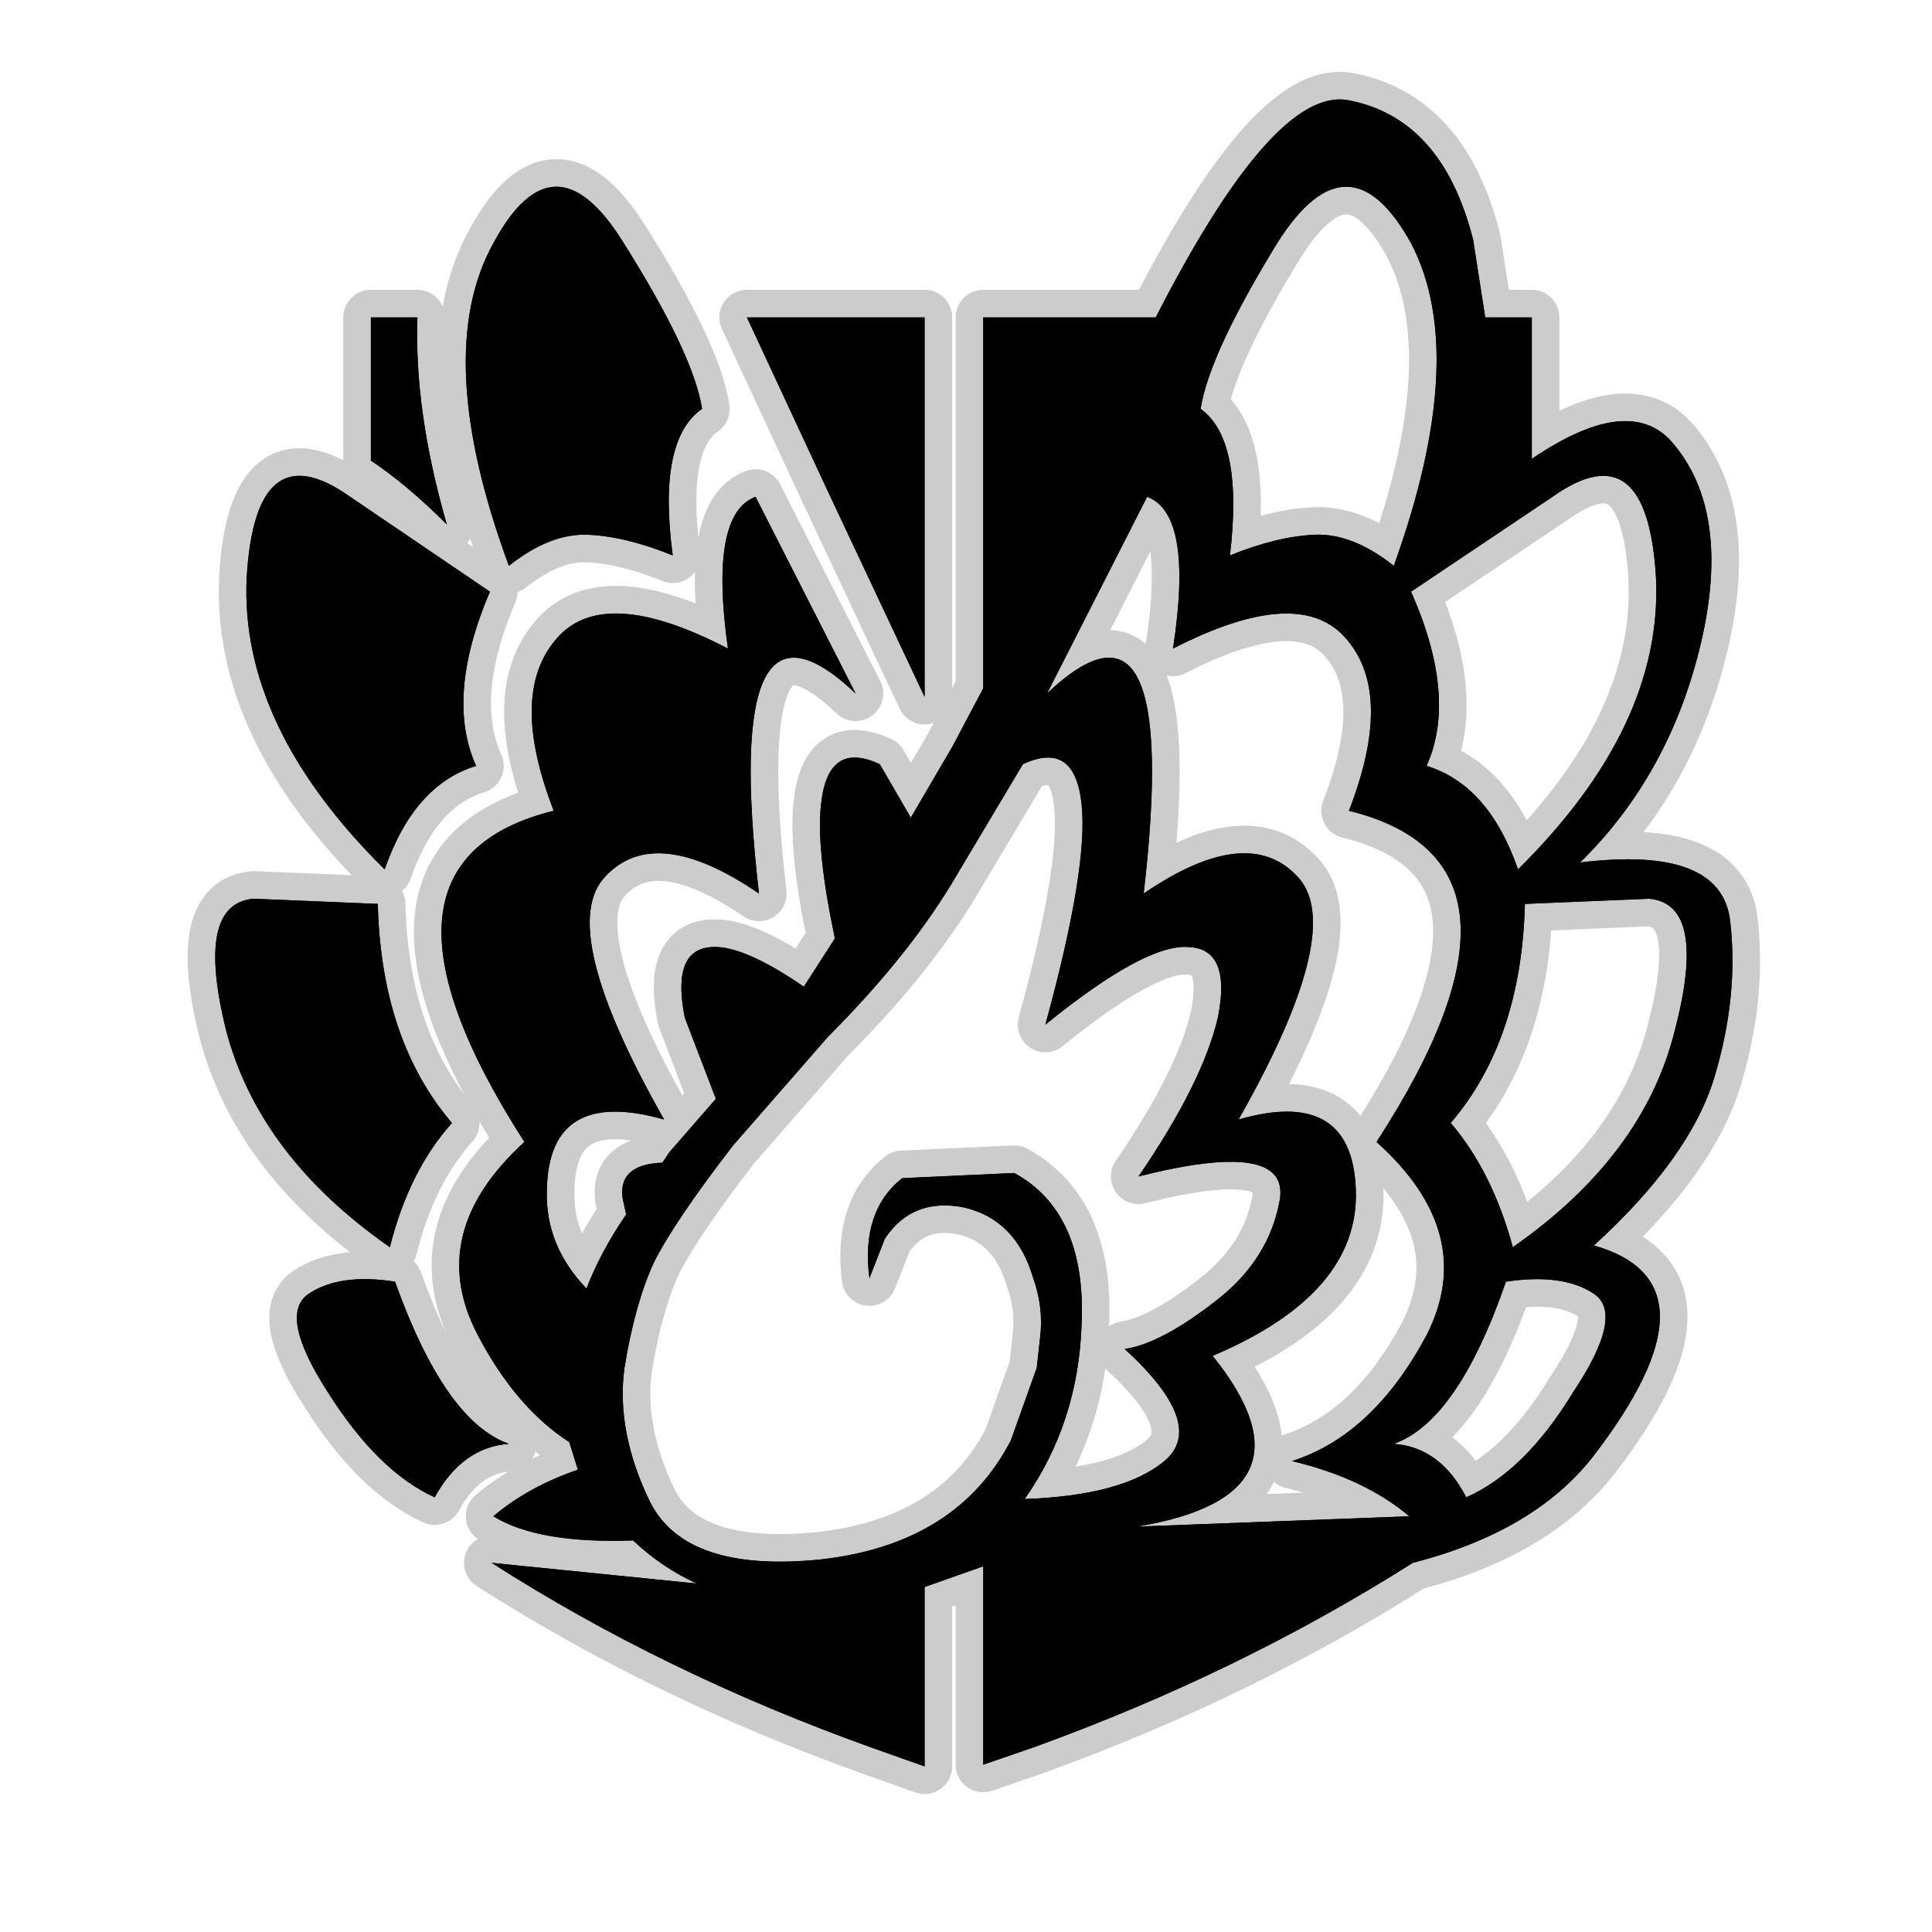 <?xml version="1.0" encoding="UTF-8" standalone="no"?>
<svg xmlns:ffdec="https://www.free-decompiler.com/flash" xmlns:xlink="http://www.w3.org/1999/xlink" ffdec:objectType="frame" height="56.0px" width="56.0px" xmlns="http://www.w3.org/2000/svg">
  <g transform="matrix(1.0, 0.0, 0.0, 1.0, 0.0, 0.0)">
    <use ffdec:characterId="2" height="56.0" id="back" transform="matrix(1.0, 0.0, 0.0, 1.0, 0.0, 0.0)" width="56.0" xlink:href="#sprite0"/>
    <use ffdec:characterId="3" height="49.9" transform="matrix(1.0, 0.0, 0.0, 1.0, 5.45, 2.1)" width="45.55" xlink:href="#shape1"/>
  </g>
  <defs>
    <g id="sprite0" transform="matrix(1.0, 0.0, 0.0, 1.0, 0.0, 0.0)">
      <use ffdec:characterId="1" height="56.0" transform="matrix(1.0, 0.0, 0.0, 1.0, 0.0, 0.0)" width="56.0" xlink:href="#shape0"/>
    </g>
    <g id="shape0" transform="matrix(1.0, 0.0, 0.0, 1.0, 0.0, 0.0)">
      <path d="M56.0 56.0 L0.0 56.0 0.0 0.0 56.0 0.0 56.0 56.0" fill="#010101" fill-opacity="0.0" fill-rule="evenodd" stroke="none"/>
    </g>
    <g id="shape1" transform="matrix(1.0, 0.0, 0.0, 1.0, -5.45, -2.1)">
      <path d="M10.75 9.2 L12.1 9.2 Q12.0 11.9 12.95 15.2 11.8 14.05 10.75 13.35 L10.75 9.2 M7.35 26.05 L10.95 26.2 Q11.05 30.15 13.1 32.55 11.85 33.95 11.3 36.15 7.5 33.5 6.55 29.85 5.65 26.2 7.35 26.05 M10.15 14.4 L14.2 17.15 Q12.9 20.2 13.8 22.2 12.0 22.75 11.15 25.2 6.95 21.05 7.15 16.75 7.4 12.45 10.15 14.4 M44.4 9.2 L44.4 13.3 Q47.2 11.4 48.45 12.8 50.2 14.8 49.3 18.65 48.4 22.45 45.8 25.0 49.9 24.5 50.15 26.7 50.4 28.85 49.7 31.2 49.0 33.55 46.2 36.1 50.05 37.2 46.15 42.25 44.45 44.4 40.95 45.3 35.9 48.5 29.95 50.65 L28.5 51.15 28.5 45.4 26.8 46.0 26.8 51.2 25.25 50.65 Q19.25 48.5 14.25 45.3 L20.2 45.9 Q19.2 45.45 18.35 44.65 15.6 44.75 14.3 43.95 15.3 43.1 16.75 42.6 L16.5 41.8 Q14.95 40.8 13.85 38.7 12.3 35.75 15.2 33.1 10.0 25.0 16.05 23.5 14.75 20.15 16.1 18.55 17.45 16.9 21.1 18.8 20.55 14.9 21.9 14.4 L24.8 20.1 Q20.9 16.4 22.0 25.9 19.0 23.85 17.55 25.4 16.1 26.9 19.25 32.45 15.9 31.5 15.85 34.5 15.8 36.1 17.0 37.35 17.4 36.3 18.15 35.2 L18.05 34.75 Q17.9 33.75 19.2 33.7 L19.4 33.4 20.75 31.85 19.85 29.5 Q19.45 27.5 20.65 27.45 21.55 27.4 23.3 28.6 L24.2 27.2 Q23.65 24.6 23.8 23.3 24.0 21.45 25.5 22.15 L26.4 23.7 27.6 21.65 28.5 19.95 28.5 9.2 33.5 9.2 Q36.9 2.55 39.05 2.9 41.8 3.4 42.7 6.95 L43.05 9.2 44.4 9.2 M37.05 7.0 Q35.05 10.25 34.8 11.85 36.05 12.75 35.65 16.1 37.0 15.55 38.1 15.5 39.2 15.45 40.4 16.4 42.6 10.3 40.9 7.05 39.1 3.8 37.05 7.0 M8.95 37.5 Q9.85 36.9 11.45 37.15 12.9 41.2 14.75 41.85 13.4 41.95 12.6 43.4 10.95 42.65 9.5 40.35 8.05 38.1 8.95 37.5 M18.05 7.0 Q20.1 10.25 20.35 11.85 19.05 12.75 19.5 16.1 18.15 15.55 17.05 15.5 15.95 15.45 14.75 16.4 12.5 10.3 14.3 7.05 16.05 3.8 18.05 7.0 M24.0 14.25 L21.65 9.2 26.8 9.2 26.8 20.2 24.0 14.25 M46.2 37.5 Q45.3 36.9 43.65 37.15 42.25 41.2 40.4 41.85 41.75 41.95 42.5 43.4 44.2 42.65 45.6 40.35 47.1 38.1 46.2 37.5 M47.8 26.05 L44.2 26.2 Q44.1 30.15 42.05 32.55 43.25 33.95 43.85 36.15 47.65 33.5 48.55 29.85 49.5 26.2 47.8 26.05 M45.0 14.4 L40.9 17.15 Q42.25 20.2 41.35 22.2 43.15 22.75 44.0 25.2 48.2 21.05 48.0 16.75 47.75 12.45 45.0 14.4 M25.2 37.05 Q24.95 35.1 26.15 34.15 L29.4 34.0 Q31.5 35.15 31.35 38.4 31.25 41.25 29.7 43.45 32.55 43.35 33.75 42.35 35.0 41.3 32.6 39.1 33.65 38.95 35.25 37.7 36.8 36.5 37.1 34.75 37.35 33.0 33.0 34.1 34.85 31.4 35.3 29.5 35.7 27.5 34.45 27.45 33.2 27.35 30.3 29.7 31.55 25.15 31.35 23.3 31.15 21.45 29.65 22.15 L27.8 25.25 Q26.45 27.6 24.0 30.05 L21.25 33.2 Q19.55 35.4 18.95 36.6 18.4 37.8 18.1 39.65 17.85 41.5 18.85 43.55 19.9 45.6 23.8 45.2 27.75 44.75 29.3 41.75 L30.05 39.65 30.15 38.75 Q30.25 37.9 29.95 37.05 29.45 35.35 27.95 35.0 26.45 34.7 25.65 35.9 L25.2 37.05 M33.15 25.9 Q36.15 23.85 37.6 25.4 39.05 26.9 35.9 32.45 39.2 31.5 39.3 34.5 39.4 37.5 35.15 39.3 38.4 43.35 32.95 44.25 L40.85 43.95 Q39.55 42.85 37.45 42.35 39.8 41.6 41.35 38.7 42.85 35.75 39.9 33.1 45.15 25.0 39.1 23.5 40.4 20.15 39.05 18.55 37.7 16.9 34.0 18.8 34.6 14.9 33.25 14.4 L30.35 20.1 Q34.25 16.4 33.15 25.9" fill="#000000" fill-rule="evenodd" stroke="none"/>
      <path d="M10.75 9.2 L12.1 9.2 Q12.0 11.9 12.95 15.2 11.8 14.05 10.75 13.35 L10.75 9.2 M10.15 14.4 Q7.4 12.45 7.15 16.75 6.95 21.05 11.15 25.2 12.0 22.75 13.8 22.2 12.9 20.2 14.2 17.15 L10.15 14.4 M7.35 26.05 Q5.65 26.2 6.55 29.85 7.5 33.5 11.3 36.15 11.85 33.95 13.1 32.55 11.05 30.15 10.95 26.2 L7.35 26.05 M44.4 9.2 L44.4 13.3 Q47.2 11.4 48.45 12.8 50.2 14.8 49.3 18.65 48.4 22.45 45.8 25.0 49.9 24.5 50.15 26.7 50.4 28.85 49.7 31.2 49.0 33.55 46.2 36.1 50.05 37.2 46.15 42.25 44.45 44.4 40.95 45.3 35.9 48.5 29.95 50.65 L28.5 51.15 28.5 45.4 26.8 46.0 26.8 51.2 25.25 50.65 Q19.25 48.5 14.25 45.3 L20.2 45.9 Q19.2 45.45 18.35 44.65 15.6 44.75 14.3 43.95 15.3 43.1 16.75 42.6 L16.5 41.8 Q14.95 40.8 13.85 38.7 12.3 35.75 15.2 33.1 10.0 25.0 16.05 23.5 14.75 20.15 16.1 18.55 17.45 16.9 21.1 18.8 20.55 14.9 21.9 14.4 L24.8 20.1 Q20.9 16.4 22.0 25.9 19.0 23.85 17.55 25.4 16.1 26.9 19.25 32.45 15.9 31.5 15.85 34.5 15.8 36.1 17.0 37.35 17.4 36.3 18.15 35.2 L18.05 34.75 Q17.9 33.75 19.2 33.7 L19.4 33.4 20.75 31.85 19.85 29.5 Q19.45 27.5 20.65 27.45 21.55 27.4 23.3 28.6 L24.2 27.2 Q23.65 24.6 23.8 23.3 24.0 21.45 25.5 22.15 L26.4 23.7 27.6 21.65 28.5 19.95 28.5 9.2 33.5 9.2 Q36.9 2.55 39.05 2.9 41.8 3.4 42.7 6.95 L43.05 9.2 44.4 9.2 M18.05 7.0 Q16.05 3.8 14.3 7.05 12.5 10.3 14.75 16.4 15.95 15.45 17.05 15.5 18.15 15.55 19.5 16.1 19.05 12.75 20.35 11.85 20.1 10.25 18.05 7.0 M8.95 37.5 Q8.05 38.1 9.5 40.35 10.95 42.65 12.6 43.4 13.4 41.95 14.75 41.85 12.9 41.2 11.45 37.15 9.85 36.9 8.95 37.5 M37.05 7.0 Q39.1 3.8 40.9 7.05 42.6 10.3 40.4 16.4 39.2 15.45 38.1 15.5 37.0 15.55 35.65 16.1 36.05 12.75 34.8 11.85 35.05 10.25 37.05 7.0 M24.0 14.25 L21.65 9.2 26.8 9.2 26.8 20.2 24.0 14.25 M33.15 25.9 Q34.25 16.4 30.35 20.1 L33.25 14.4 Q34.6 14.9 34.0 18.8 37.7 16.9 39.05 18.55 40.4 20.15 39.1 23.5 45.15 25.0 39.9 33.1 42.85 35.75 41.35 38.7 39.8 41.6 37.45 42.35 39.55 42.85 40.85 43.95 L32.95 44.25 Q38.4 43.35 35.15 39.3 39.4 37.5 39.3 34.5 39.2 31.5 35.9 32.45 39.05 26.9 37.6 25.4 36.15 23.85 33.15 25.9 M25.2 37.05 L25.65 35.9 Q26.45 34.7 27.95 35.0 29.45 35.35 29.95 37.05 30.25 37.9 30.15 38.75 L30.05 39.65 29.3 41.75 Q27.75 44.75 23.8 45.2 19.9 45.6 18.85 43.55 17.85 41.5 18.1 39.65 18.4 37.8 18.95 36.6 19.55 35.4 21.25 33.2 L24.0 30.05 Q26.45 27.6 27.8 25.25 L29.65 22.15 Q31.15 21.45 31.35 23.3 31.55 25.15 30.3 29.7 33.2 27.35 34.45 27.45 35.7 27.5 35.3 29.5 34.85 31.4 33.0 34.1 37.35 33.0 37.1 34.75 36.8 36.5 35.25 37.7 33.65 38.95 32.6 39.1 35.0 41.3 33.75 42.35 32.55 43.35 29.7 43.45 31.25 41.25 31.35 38.4 31.5 35.15 29.4 34.0 L26.15 34.15 Q24.95 35.1 25.2 37.05 M45.0 14.4 Q47.75 12.45 48.0 16.75 48.2 21.05 44.0 25.2 43.15 22.75 41.35 22.2 42.25 20.2 40.9 17.15 L45.0 14.4 M47.8 26.05 Q49.5 26.2 48.55 29.85 47.65 33.5 43.85 36.15 43.25 33.95 42.05 32.55 44.1 30.15 44.2 26.2 L47.8 26.05 M46.2 37.5 Q47.1 38.1 45.6 40.35 44.2 42.65 42.5 43.4 41.75 41.95 40.4 41.85 42.25 41.2 43.65 37.15 45.3 36.9 46.2 37.5 Z" fill="none" stroke="#000000" stroke-linecap="round" stroke-linejoin="round" stroke-opacity="0.2" stroke-width="1.6"/>
      <path d="M10.75 9.2 L12.1 9.2 Q12.0 11.9 12.95 15.2 11.8 14.05 10.75 13.35 L10.75 9.2 M7.35 26.05 L10.95 26.2 Q11.05 30.15 13.1 32.55 11.85 33.95 11.3 36.15 7.5 33.5 6.55 29.85 5.65 26.2 7.35 26.05 M10.15 14.4 L14.2 17.15 Q12.9 20.2 13.8 22.2 12.0 22.75 11.15 25.2 6.95 21.05 7.15 16.75 7.4 12.45 10.15 14.4 M44.4 9.2 L44.4 13.3 Q47.2 11.4 48.45 12.8 50.2 14.8 49.3 18.65 48.4 22.45 45.8 25.0 49.9 24.5 50.15 26.7 50.4 28.85 49.7 31.2 49.0 33.55 46.2 36.1 50.05 37.2 46.15 42.25 44.45 44.4 40.95 45.3 35.9 48.5 29.95 50.65 L28.5 51.15 28.5 45.4 26.8 46.0 26.8 51.2 25.25 50.65 Q19.25 48.5 14.25 45.3 L20.2 45.9 Q19.2 45.45 18.35 44.65 15.6 44.75 14.3 43.95 15.3 43.1 16.75 42.6 L16.5 41.8 Q14.95 40.8 13.85 38.7 12.3 35.75 15.2 33.1 10.0 25.0 16.05 23.5 14.75 20.15 16.1 18.55 17.45 16.9 21.1 18.8 20.55 14.9 21.9 14.4 L24.8 20.1 Q20.9 16.4 22.0 25.9 19.0 23.85 17.55 25.4 16.1 26.9 19.25 32.45 15.9 31.5 15.85 34.5 15.8 36.1 17.0 37.35 17.4 36.3 18.15 35.2 L18.05 34.75 Q17.9 33.75 19.2 33.7 L19.4 33.4 20.75 31.85 19.85 29.5 Q19.45 27.5 20.65 27.45 21.55 27.4 23.3 28.6 L24.2 27.2 Q23.65 24.6 23.8 23.3 24.0 21.45 25.5 22.15 L26.4 23.7 27.6 21.65 28.5 19.95 28.5 9.2 33.5 9.2 Q36.9 2.55 39.05 2.9 41.8 3.4 42.7 6.95 L43.05 9.2 44.4 9.2 M37.05 7.0 Q35.05 10.25 34.8 11.85 36.05 12.75 35.65 16.1 37.0 15.55 38.1 15.5 39.2 15.45 40.4 16.4 42.6 10.3 40.9 7.05 39.1 3.8 37.05 7.0 M8.95 37.5 Q9.85 36.9 11.45 37.15 12.9 41.2 14.75 41.85 13.4 41.95 12.6 43.4 10.95 42.65 9.5 40.35 8.05 38.1 8.95 37.5 M18.05 7.0 Q20.1 10.25 20.35 11.85 19.05 12.75 19.5 16.1 18.15 15.55 17.05 15.5 15.95 15.45 14.75 16.4 12.5 10.3 14.3 7.05 16.05 3.8 18.05 7.0 M24.0 14.25 L21.65 9.2 26.8 9.2 26.8 20.2 24.0 14.25 M46.2 37.5 Q45.3 36.9 43.65 37.15 42.25 41.2 40.4 41.85 41.75 41.95 42.5 43.4 44.2 42.65 45.6 40.35 47.1 38.1 46.2 37.5 M47.8 26.05 L44.2 26.2 Q44.1 30.15 42.05 32.55 43.25 33.95 43.85 36.15 47.65 33.5 48.55 29.85 49.5 26.2 47.8 26.05 M45.0 14.4 L40.9 17.15 Q42.25 20.2 41.35 22.2 43.15 22.75 44.0 25.2 48.2 21.05 48.0 16.75 47.75 12.45 45.0 14.4 M25.2 37.05 Q24.95 35.1 26.15 34.15 L29.4 34.0 Q31.5 35.15 31.35 38.4 31.25 41.25 29.7 43.45 32.55 43.35 33.75 42.35 35.0 41.3 32.6 39.1 33.65 38.95 35.25 37.7 36.8 36.5 37.1 34.75 37.35 33.0 33.0 34.1 34.85 31.4 35.3 29.5 35.7 27.5 34.45 27.45 33.2 27.35 30.3 29.7 31.55 25.15 31.35 23.3 31.15 21.45 29.65 22.15 L27.8 25.25 Q26.45 27.6 24.0 30.05 L21.25 33.2 Q19.55 35.4 18.95 36.6 18.4 37.8 18.1 39.65 17.85 41.5 18.85 43.55 19.9 45.6 23.8 45.2 27.75 44.75 29.3 41.75 L30.05 39.65 30.15 38.75 Q30.25 37.9 29.95 37.05 29.45 35.35 27.95 35.0 26.45 34.7 25.65 35.9 L25.2 37.05 M33.15 25.9 Q36.15 23.85 37.6 25.4 39.05 26.9 35.9 32.45 39.2 31.5 39.3 34.5 39.4 37.5 35.15 39.3 38.4 43.35 32.95 44.25 L40.85 43.95 Q39.55 42.85 37.45 42.35 39.8 41.6 41.35 38.7 42.85 35.75 39.9 33.1 45.15 25.0 39.1 23.5 40.4 20.15 39.05 18.55 37.7 16.9 34.0 18.8 34.6 14.9 33.25 14.4 L30.35 20.1 Q34.25 16.4 33.15 25.9" fill="#000000" fill-rule="evenodd" stroke="none"/>
    </g>
  </defs>
</svg>
